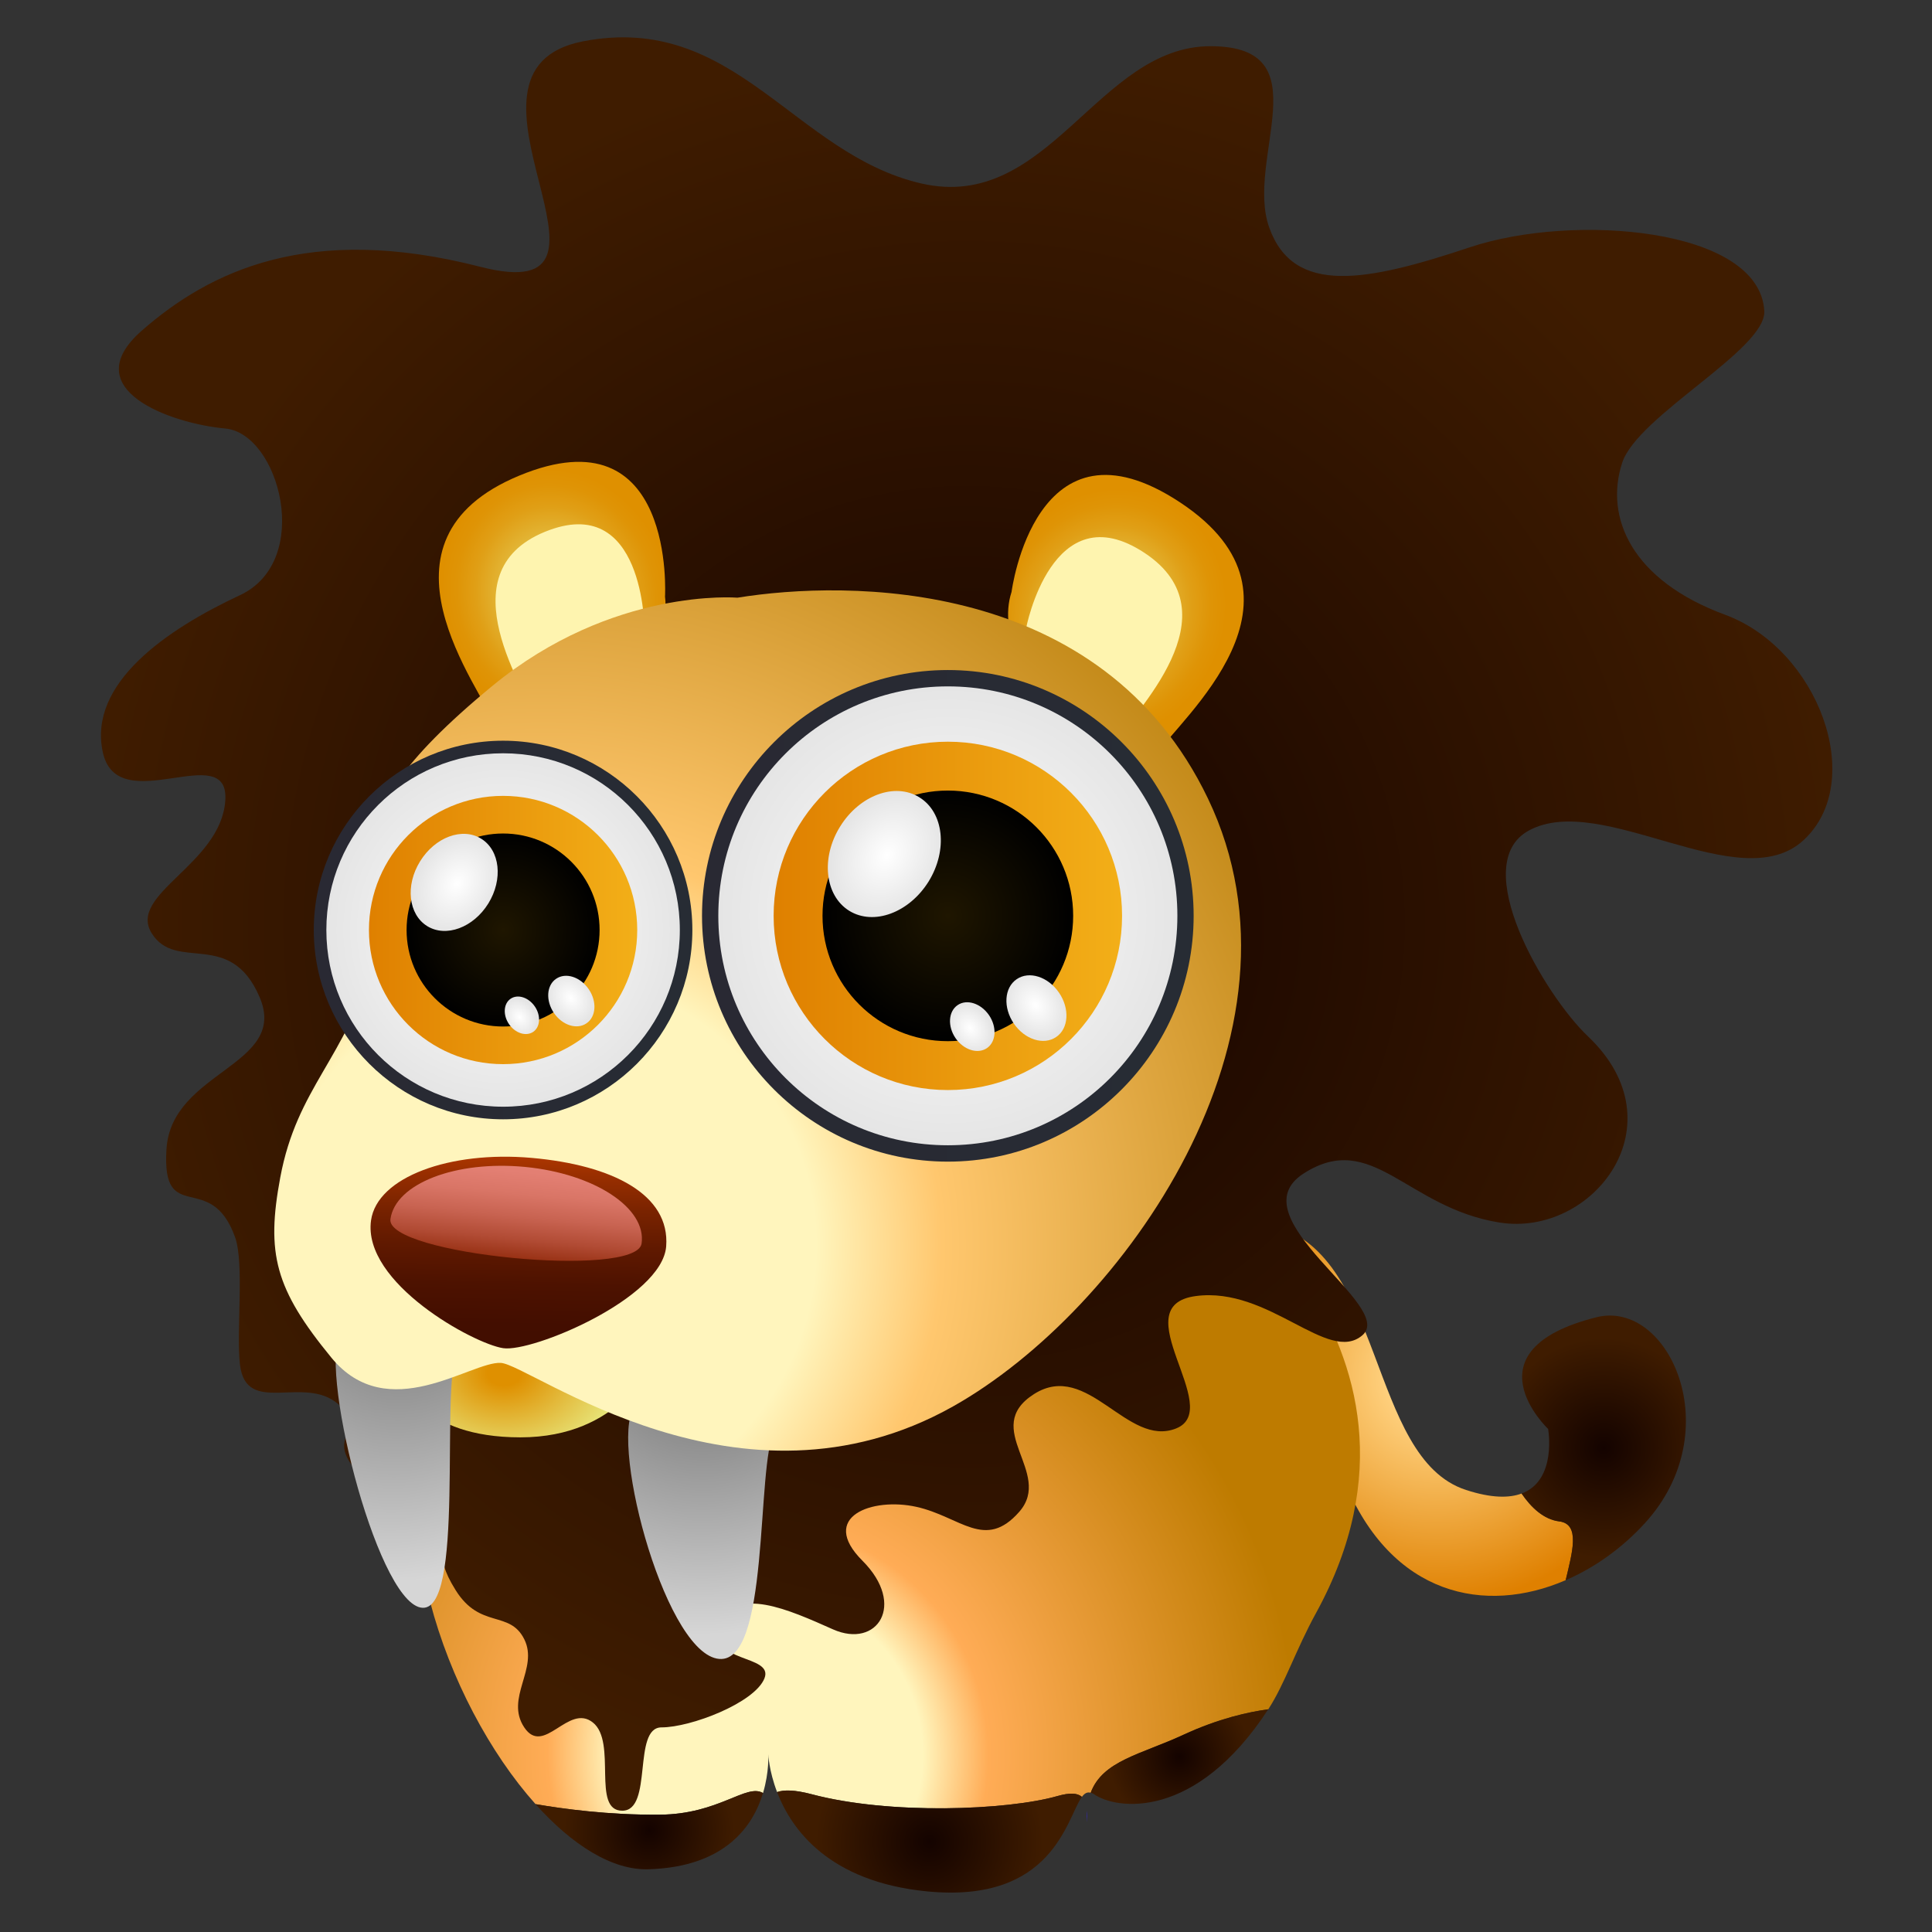 <?xml version="1.0" encoding="utf-8"?>
<!-- Generator: Adobe Illustrator 14.0.0, SVG Export Plug-In . SVG Version: 6.00 Build 43363)  -->
<!DOCTYPE svg PUBLIC "-//W3C//DTD SVG 1.1//EN" "http://www.w3.org/Graphics/SVG/1.1/DTD/svg11.dtd">
<svg version="1.1" id="图层_1" xmlns="http://www.w3.org/2000/svg" xmlns:xlink="http://www.w3.org/1999/xlink" x="0px" y="0px"
	 width="100px" height="100px" viewBox="0 0 100 100" enable-background="new 0 0 100 100" xml:space="preserve">
<rect x="0" y="0" width="100" height="100" fill="#333333" stroke="none"/>
<g>
	<g>
		
			<radialGradient id="SVGID_1_" cx="91.89" cy="-20.494" r="11.81" gradientTransform="matrix(0.913 -0.429 -0.425 -0.905 -18.148 92.059)" gradientUnits="userSpaceOnUse">
			<stop  offset="0.213" style="stop-color:#FFD17F"/>
			<stop  offset="1" style="stop-color:#DF8000"/>
		</radialGradient>
		<path fill="url(#SVGID_1_)" d="M80.708,78.747c-0.797-0.099-1.448-0.707-1.951-1.442c-0.642,0.24-1.562,0.243-2.876-0.185
			c-5.112-1.657-4.162-12.451-10.224-13.745c-4.979-1.063-5.426,1.647-5.426,1.647s0.881,5.873,1.649,5.241
			c4.269-3.525,4.377-1.771,7.702,6.391c2.438,5.974,7.31,6.93,11.456,5.136C81.383,80.345,81.808,78.886,80.708,78.747z"/>
		<radialGradient id="SVGID_2_" cx="83.01" cy="74.941" r="5.7" gradientUnits="userSpaceOnUse">
			<stop  offset="0" style="stop-color:#140300"/>
			<stop  offset="1" style="stop-color:#3F1C00"/>
		</radialGradient>
		<path fill="url(#SVGID_2_)" d="M82.627,68.182c-6.805,1.71-2.497,5.779-2.497,5.779s0.479,2.656-1.373,3.344
			c0.503,0.735,1.154,1.344,1.951,1.442c1.1,0.139,0.675,1.598,0.331,3.043c1.515-0.654,2.935-1.674,4.102-2.953
			C89.502,74.057,86.371,67.237,82.627,68.182z"/>
	</g>
	<g>
		<path fill="none" d="M56.265,93.717c0.028-0.348,0.084-0.654,0.188-0.924c-0.172-0.052-0.317,0.024-0.454,0.212
			C56.169,93.152,56.242,93.396,56.265,93.717z"/>
		<path fill="none" d="M39.797,93.098c0.08-0.149,0.217-0.269,0.424-0.34c-0.425-1.113-0.457-1.96-0.457-1.96
			s0.059,0.905-0.271,2.009C39.6,92.868,39.703,92.958,39.797,93.098z"/>
		
			<radialGradient id="SVGID_3_" cx="21.447" cy="83.416" r="27.437" gradientTransform="matrix(0.997 -0.073 0.076 1.035 12.026 6.036)" gradientUnits="userSpaceOnUse">
			<stop  offset="0.292" style="stop-color:#FFF5BD"/>
			<stop  offset="0.416" style="stop-color:#FFAC56"/>
			<stop  offset="1" style="stop-color:#BE7B00"/>
		</radialGradient>
		<path fill="url(#SVGID_3_)" d="M61.191,59.9c-4.966-2.66-33.235,3.708-38.189,12.048C19.467,77.907,23,88.106,27.719,93.381
			c1.395,0.243,3.772,0.57,6.442,0.546c3.052-0.024,4.472-1.631,5.333-1.12c0.33-1.104,0.271-2.009,0.271-2.009
			s0.032,0.847,0.457,1.96c0.354-0.125,0.91-0.12,1.783,0.11c4.056,1.077,10.135,0.834,12.73,0.096
			c0.647-0.186,1.038-0.157,1.265,0.041c0.137-0.188,0.282-0.264,0.454-0.212c0.619-1.662,2.587-1.977,4.8-3
			c1.821-0.845,3.374-1.182,4.392-1.32c0.856-1.313,1.423-3.074,2.473-4.986C75.906,69.289,61.191,59.9,61.191,59.9z"/>
		<radialGradient id="SVGID_4_" cx="61.049" cy="90.922" r="3.682" gradientUnits="userSpaceOnUse">
			<stop  offset="0" style="stop-color:#140300"/>
			<stop  offset="1" style="stop-color:#3F1C00"/>
		</radialGradient>
		<path fill="url(#SVGID_4_)" d="M56.453,92.793c0.051,0.016,0.104,0.024,0.161,0.067c1.143,0.813,5.262,1.399,9.03-4.388
			c-1.018,0.139-2.57,0.476-4.392,1.32C59.04,90.816,57.072,91.131,56.453,92.793z"/>
		<radialGradient id="SVGID_5_" cx="48.11" cy="95.318" r="5.883" gradientUnits="userSpaceOnUse">
			<stop  offset="0" style="stop-color:#140300"/>
			<stop  offset="1" style="stop-color:#3F1C00"/>
		</radialGradient>
		<path fill="url(#SVGID_5_)" d="M47.973,97.897c6.55,0.642,7.231-3.793,8.026-4.893c-0.227-0.198-0.617-0.227-1.265-0.041
			c-2.596,0.738-8.675,0.981-12.73-0.096c-0.874-0.23-1.43-0.235-1.783-0.11C40.96,94.681,42.893,97.396,47.973,97.897z"/>
		<path fill="#351FFF" d="M56.265,93.717c-0.01,0.186-0.012,0.39-0.002,0.604C56.275,94.099,56.279,93.895,56.265,93.717z"/>
		<radialGradient id="SVGID_6_" cx="33.606" cy="94.731" r="4.402" gradientUnits="userSpaceOnUse">
			<stop  offset="0" style="stop-color:#140300"/>
			<stop  offset="1" style="stop-color:#3F1C00"/>
		</radialGradient>
		<path fill="url(#SVGID_6_)" d="M33.575,96.753c3.994-0.124,5.414-2.266,5.918-3.946c-0.861-0.511-2.281,1.096-5.333,1.12
			c-2.669,0.024-5.047-0.303-6.442-0.546C29.607,95.492,31.685,96.816,33.575,96.753z"/>
	</g>
	<radialGradient id="SVGID_7_" cx="50.034" cy="47.829" r="45.354" gradientUnits="userSpaceOnUse">
		<stop  offset="0" style="stop-color:#140300"/>
		<stop  offset="1" style="stop-color:#3F1C00"/>
	</radialGradient>
	<path fill="url(#SVGID_7_)" d="M8.617,59.476c-0.254,4.059,2.282,1.014,3.552,4.565c0.486,1.365,0.052,4.928,0.252,6.597
		c0.324,2.678,3.299,0.507,5.075,2.029c1.774,1.522-1.017,1.522,1.267,3.806c2.284,2.282,3.552-0.254,4.059,1.777
		c0.508,2.027-0.507,2.027,0.762,4.057c1.268,2.031,2.79,1.016,3.551,2.538c0.762,1.521-1.014,3.043,0,4.565
		c1.016,1.522,2.284-1.267,3.552-0.253c1.27,1.014-0.086,4.569,1.522,4.565c1.61-0.002,0.508-4.313,2.03-4.313
		c1.522,0,4.821-1.269,5.328-2.536c0.507-1.271-3.044-0.762-2.283-2.789c0.761-2.031,3.551-0.763,5.835,0.253
		c2.283,1.012,3.804-1.271,1.521-3.554c-2.282-2.282,0.508-3.296,2.792-2.789c2.283,0.507,3.552,2.282,5.326,0.255
		c1.778-2.031-2.027-4.313,0.763-6.092c2.789-1.773,4.82,2.792,7.358,1.778c2.534-1.016-2.791-6.344,1.014-6.851
		c3.804-0.509,6.849,3.552,8.624,2.029c1.778-1.522-6.595-6.09-3.043-8.372c3.552-2.283,5.328,1.775,10.146,2.538
		c4.821,0.76,9.389-5.076,4.569-9.641c-2.217-2.099-6.27-8.919-3.047-10.655c3.791-2.042,10.909,3.551,14.207,0.506
		c3.301-3.043,0.761-9.892-4.059-11.669c-4.82-1.776-6.253-5.027-5.327-7.865c0.799-2.445,7.476-5.868,7.356-7.864
		c-0.255-4.313-9.893-5.074-15.221-3.297c-5.327,1.776-9.135,2.536-10.403-1.015c-1.268-3.552,2.791-9.387-3.043-9.387
		c-5.835,0-8.371,8.625-14.968,7.104c-6.596-1.522-9.64-8.879-17.504-7.357c-7.865,1.522,3.552,13.953-5.328,11.669
		c-8.878-2.282-14.009,0.244-17.505,3.299c-3.496,3.055,1.522,4.82,4.313,5.073c2.791,0.254,4.566,6.85,0.761,8.626
		c-3.805,1.777-7.864,4.566-7.102,8.118c0.761,3.553,6.595-0.762,6.341,2.537c-0.252,3.299-5.073,4.819-3.805,6.849
		c1.269,2.029,4.059-0.254,5.581,3.299C14.96,55.163,8.871,55.415,8.617,59.476z"/>
	
		<radialGradient id="SVGID_8_" cx="23.891" cy="78.036" r="5.682" gradientTransform="matrix(1.533 0 0 1.128 -10.531 -16.957)" gradientUnits="userSpaceOnUse">
		<stop  offset="0.101" style="stop-color:#DF9000"/>
		<stop  offset="0.876" style="stop-color:#E9FF9F"/>
	</radialGradient>
	<path fill="url(#SVGID_8_)" d="M20.914,71.511c0,0,0.843,2.886,6.023,2.886c5.181,0,6.721-3.813,6.721-3.813
		S22.733,67.797,20.914,71.511z"/>
	
		<radialGradient id="SVGID_9_" cx="70.336" cy="-5.309" r="20.735" gradientTransform="matrix(0.976 0.216 -0.225 1.019 -33.302 58.703)" gradientUnits="userSpaceOnUse">
		<stop  offset="0.286" style="stop-color:#909090"/>
		<stop  offset="0.747" style="stop-color:#D6D6D6"/>
	</radialGradient>
	<path fill="url(#SVGID_9_)" d="M32.936,72.689c0,0,2.85-0.124,5.071-0.135c2.219-0.01,3.095-0.32,2.092,1.47
		c-0.999,1.79-0.184,12.384-2.997,11.824C34.29,85.293,31.412,74.112,32.936,72.689z"/>
	
		<radialGradient id="SVGID_10_" cx="125.054" cy="-0.23" r="22.971" gradientTransform="matrix(0.812 0.18 -0.221 0.999 -80.339 42.214)" gradientUnits="userSpaceOnUse">
		<stop  offset="0.286" style="stop-color:#909090"/>
		<stop  offset="0.747" style="stop-color:#D6D6D6"/>
	</radialGradient>
	<path fill="url(#SVGID_10_)" d="M17.694,68.898c0,0,2.395-0.21,4.259-0.288c1.863-0.079,2.607-0.41,1.711,1.365
		c-0.895,1.774,0.451,13.688-1.892,13.232C19.429,82.753,16.37,70.336,17.694,68.898z"/>
	<g>
		
			<radialGradient id="SVGID_11_" cx="162.571" cy="172.84" r="8.673" gradientTransform="matrix(0.648 -0.193 0.219 0.735 -114.401 -64.794)" gradientUnits="userSpaceOnUse">
			<stop  offset="0" style="stop-color:#E9FF9F"/>
			<stop  offset="0.102" style="stop-color:#E7ED86"/>
			<stop  offset="0.315" style="stop-color:#E4CC56"/>
			<stop  offset="0.518" style="stop-color:#E2B231"/>
			<stop  offset="0.706" style="stop-color:#E09F16"/>
			<stop  offset="0.872" style="stop-color:#DF9406"/>
			<stop  offset="1" style="stop-color:#DF9000"/>
		</radialGradient>
		<path fill="url(#SVGID_11_)" d="M34.421,30.88c0,0,0.572-9.626-7.544-6.262c-8.118,3.363-2.005,10.953-1.19,13.008
			C26.504,39.684,35.001,35.54,34.421,30.88z"/>
		<path fill="#FEF4AF" d="M33.357,32.578c0,0,0.003-7.179-5.171-5.044c-5.174,2.136-0.933,8.292-0.325,9.889
			C28.47,39.021,33.901,36.156,33.357,32.578z"/>
	</g>
	<g>
		
			<radialGradient id="SVGID_12_" cx="-1185.773" cy="-313.495" r="8.674" gradientTransform="matrix(-0.613 -0.323 -0.357 0.679 -781.458 -138.327)" gradientUnits="userSpaceOnUse">
			<stop  offset="0" style="stop-color:#E9FF9F"/>
			<stop  offset="0.102" style="stop-color:#E7ED86"/>
			<stop  offset="0.315" style="stop-color:#E4CC56"/>
			<stop  offset="0.518" style="stop-color:#E2B231"/>
			<stop  offset="0.706" style="stop-color:#E09F16"/>
			<stop  offset="0.872" style="stop-color:#DF9406"/>
			<stop  offset="1" style="stop-color:#DF9000"/>
		</radialGradient>
		<path fill="url(#SVGID_12_)" d="M52.359,30.633c0,0,1.23-9.592,8.734-4.621c7.506,4.971-0.039,11.192-1.242,13.049
			C58.647,40.92,50.908,35.103,52.359,30.633z"/>
		<path fill="#FEF4AF" d="M53.109,32.524c0,0,1.341-7.068,6.129-3.908c4.784,3.161-0.619,8.352-1.526,9.801
			C56.802,39.865,51.896,35.935,53.109,32.524z"/>
	</g>
	<radialGradient id="SVGID_13_" cx="28.128" cy="64.484" r="48.306" gradientUnits="userSpaceOnUse">
		<stop  offset="0.292" style="stop-color:#FFF5BD"/>
		<stop  offset="0.427" style="stop-color:#FFC76E"/>
		<stop  offset="1" style="stop-color:#B27800"/>
	</radialGradient>
	<path fill="url(#SVGID_13_)" d="M38.172,30.936c0,0-6.472-0.549-12.685,4.565c-9.714,7.999-4.681,9.099-6.142,14.214
		c-1.461,5.116-3.968,6.548-4.84,11.238c-0.732,3.926-0.276,5.755,2.647,9.319c2.924,3.562,7.216,0.184,8.77,0.271
		c1.554,0.092,12.367,8.465,23.412,2.25c8.771-4.932,19.028-19.279,13.191-31.458C57.029,29.863,43.835,30.021,38.172,30.936z"/>
	<g>
		
			<linearGradient id="SVGID_14_" gradientUnits="userSpaceOnUse" x1="20.665" y1="57.659" x2="20.665" y2="69.714" gradientTransform="matrix(0.897 0.019 -0.092 0.986 14.037 1.764)">
			<stop  offset="0" style="stop-color:#BF3D00"/>
			<stop  offset="0.144" style="stop-color:#9A2F00"/>
			<stop  offset="0.301" style="stop-color:#792300"/>
			<stop  offset="0.462" style="stop-color:#601900"/>
			<stop  offset="0.628" style="stop-color:#4D1200"/>
			<stop  offset="0.803" style="stop-color:#430E00"/>
			<stop  offset="1" style="stop-color:#3F0D00"/>
		</linearGradient>
		<path fill="url(#SVGID_14_)" d="M19.205,63.167c-0.455,3.243,5.327,6.392,6.839,6.614c1.511,0.229,8.229-2.587,8.437-5.268
			c0.205-2.676-2.757-4.21-6.975-4.582C23.29,59.56,19.52,60.919,19.205,63.167z"/>
		
			<linearGradient id="SVGID_15_" gradientUnits="userSpaceOnUse" x1="59.657" y1="55.304" x2="59.657" y2="61.497" gradientTransform="matrix(-0.915 -0.089 -0.139 0.985 89.601 10.432)">
			<stop  offset="0" style="stop-color:#E68377"/>
			<stop  offset="0.176" style="stop-color:#E37F73"/>
			<stop  offset="0.361" style="stop-color:#D97566"/>
			<stop  offset="0.551" style="stop-color:#C86351"/>
			<stop  offset="0.744" style="stop-color:#B14B34"/>
			<stop  offset="0.937" style="stop-color:#932C0E"/>
			<stop  offset="1" style="stop-color:#882000"/>
		</linearGradient>
		<path fill="url(#SVGID_15_)" d="M20.209,63.099c-0.261,1.836,12.742,3.101,13,1.264c0.259-1.838-2.44-3.615-6.03-3.963
			C23.589,60.054,20.469,61.26,20.209,63.099z"/>
	</g>
	<g>
		<g>
			<path fill="#FFFFFF" d="M26.042,39.139c4.959,0,8.996,4.04,8.996,8.998c0,4.964-4.037,8.999-8.996,8.999
				c-4.964,0-9-4.035-9-8.999C17.042,43.178,21.078,39.139,26.042,39.139z"/>
			
				<linearGradient id="SVGID_16_" gradientUnits="userSpaceOnUse" x1="21.581" y1="48.137" x2="41.178" y2="48.137" gradientTransform="matrix(-1 0 0 1 57.419 0)">
				<stop  offset="0" style="stop-color:#272C34"/>
				<stop  offset="1" style="stop-color:#292933"/>
			</linearGradient>
			<path fill="url(#SVGID_16_)" d="M16.241,48.137c0,5.402,4.396,9.798,9.801,9.798c5.402,0,9.795-4.396,9.795-9.798
				c0-5.403-4.394-9.798-9.795-9.798C20.636,38.339,16.241,42.733,16.241,48.137z M17.042,48.137c0-4.958,4.035-8.998,9-8.998
				c4.959,0,8.996,4.04,8.996,8.998c0,4.964-4.037,8.999-8.996,8.999C21.078,57.136,17.042,53.101,17.042,48.137z"/>
		</g>
		
			<radialGradient id="SVGID_17_" cx="31.379" cy="48.137" r="9.148" gradientTransform="matrix(-1 0 0 1 57.419 0)" gradientUnits="userSpaceOnUse">
			<stop  offset="0" style="stop-color:#FFFFFF"/>
			<stop  offset="1" style="stop-color:#E5E5E5"/>
		</radialGradient>
		<path fill="url(#SVGID_17_)" d="M16.892,48.137c0,5.055,4.095,9.146,9.15,9.146c5.05,0,9.146-4.092,9.146-9.146
			c0-5.054-4.096-9.147-9.146-9.147C20.987,38.99,16.892,43.083,16.892,48.137z"/>
		
			<linearGradient id="SVGID_18_" gradientUnits="userSpaceOnUse" x1="24.436" y1="48.137" x2="38.322" y2="48.137" gradientTransform="matrix(-1 0 0 1 57.419 0)">
			<stop  offset="0" style="stop-color:#F3AF18"/>
			<stop  offset="1" style="stop-color:#DF8000"/>
		</linearGradient>
		<circle fill="url(#SVGID_18_)" cx="26.04" cy="48.137" r="6.943"/>
		
			<radialGradient id="SVGID_19_" cx="31.379" cy="48.138" r="4.995" gradientTransform="matrix(-1 0 0 1 57.419 0)" gradientUnits="userSpaceOnUse">
			<stop  offset="0" style="stop-color:#1F1600"/>
			<stop  offset="1" style="stop-color:#000000"/>
		</radialGradient>
		<circle fill="url(#SVGID_19_)" cx="26.04" cy="48.137" r="4.995"/>
		
			<radialGradient id="SVGID_20_" cx="291.514" cy="308.754" r="2.659" gradientTransform="matrix(-0.664 -0.41 -0.525 0.851 379.32 -97.496)" gradientUnits="userSpaceOnUse">
			<stop  offset="0" style="stop-color:#FFFFFF"/>
			<stop  offset="1" style="stop-color:#E5E5E5"/>
		</radialGradient>
		<path fill="url(#SVGID_20_)" d="M21.744,44.582c-0.774,1.248-0.608,2.748,0.368,3.354c0.977,0.602,2.392,0.075,3.164-1.172
			c0.772-1.254,0.605-2.751-0.369-3.353C23.93,42.805,22.515,43.332,21.744,44.582z"/>
		
			<radialGradient id="SVGID_21_" cx="-187.675" cy="-122.803" r="1.397" gradientTransform="matrix(-0.644 0.441 0.564 0.826 -22.057 235.859)" gradientUnits="userSpaceOnUse">
			<stop  offset="0" style="stop-color:#FFFFFF"/>
			<stop  offset="1" style="stop-color:#E5E5E5"/>
		</radialGradient>
		<path fill="url(#SVGID_21_)" d="M28.67,52.43c0.437,0.642,1.192,0.88,1.688,0.536c0.499-0.337,0.55-1.129,0.114-1.766
			c-0.436-0.639-1.191-0.88-1.688-0.538C28.286,51,28.237,51.792,28.67,52.43z"/>
		
			<radialGradient id="SVGID_22_" cx="-118.981" cy="-298.789" r="1.399" gradientTransform="matrix(-0.478 0.327 0.419 0.612 95.215 274.413)" gradientUnits="userSpaceOnUse">
			<stop  offset="0" style="stop-color:#FFFFFF"/>
			<stop  offset="1" style="stop-color:#E5E5E5"/>
		</radialGradient>
		<path fill="url(#SVGID_22_)" d="M26.345,53.008c0.324,0.474,0.884,0.652,1.256,0.4c0.367-0.254,0.404-0.842,0.081-1.314
			c-0.324-0.472-0.884-0.651-1.252-0.399C26.061,51.945,26.022,52.532,26.345,53.008z"/>
	</g>
	<g>
		<g>
			<path fill="#FFFFFF" d="M49.062,35.718c6.44,0,11.683,5.249,11.683,11.685c0,6.446-5.242,11.688-11.683,11.688
				c-6.445,0-11.686-5.241-11.686-11.688C37.376,40.967,42.616,35.718,49.062,35.718z"/>
			
				<linearGradient id="SVGID_23_" gradientUnits="userSpaceOnUse" x1="-4.363" y1="47.404" x2="21.083" y2="47.404" gradientTransform="matrix(-1 0 0 1 57.419 0)">
				<stop  offset="0" style="stop-color:#272C34"/>
				<stop  offset="1" style="stop-color:#292933"/>
			</linearGradient>
			<path fill="url(#SVGID_23_)" d="M36.336,47.402c0,7.017,5.706,12.724,12.726,12.724c7.013,0,12.721-5.707,12.721-12.724
				c0-7.013-5.708-12.721-12.721-12.721C42.042,34.682,36.336,40.39,36.336,47.402z M37.376,47.402
				c0-6.436,5.24-11.685,11.686-11.685c6.44,0,11.683,5.249,11.683,11.685c0,6.446-5.242,11.688-11.683,11.688
				C42.616,59.09,37.376,53.849,37.376,47.402z"/>
		</g>
		
			<radialGradient id="SVGID_24_" cx="8.359" cy="47.403" r="11.878" gradientTransform="matrix(-1 0 0 1 57.419 0)" gradientUnits="userSpaceOnUse">
			<stop  offset="0" style="stop-color:#FFFFFF"/>
			<stop  offset="1" style="stop-color:#E5E5E5"/>
		</radialGradient>
		<path fill="url(#SVGID_24_)" d="M37.18,47.402c0,6.564,5.319,11.877,11.882,11.877c6.56,0,11.879-5.313,11.879-11.877
			c0-6.561-5.319-11.875-11.879-11.875C42.499,35.528,37.18,40.841,37.18,47.402z"/>
		
			<linearGradient id="SVGID_25_" gradientUnits="userSpaceOnUse" x1="-0.658" y1="47.405" x2="17.376" y2="47.405" gradientTransform="matrix(-1 0 0 1 57.419 0)">
			<stop  offset="0" style="stop-color:#F3AF18"/>
			<stop  offset="1" style="stop-color:#DF8000"/>
		</linearGradient>
		<path fill="url(#SVGID_25_)" d="M40.043,47.402c0,4.983,4.039,9.019,9.019,9.019c4.978,0,9.016-4.035,9.016-9.019
			c0-4.974-4.038-9.012-9.016-9.012C44.082,38.39,40.043,42.428,40.043,47.402z"/>
		
			<radialGradient id="SVGID_26_" cx="8.358" cy="47.405" r="6.487" gradientTransform="matrix(-1 0 0 1 57.419 0)" gradientUnits="userSpaceOnUse">
			<stop  offset="0" style="stop-color:#1F1600"/>
			<stop  offset="1" style="stop-color:#000000"/>
		</radialGradient>
		<path fill="url(#SVGID_26_)" d="M42.573,47.402c0,3.586,2.905,6.489,6.488,6.489c3.58,0,6.486-2.903,6.486-6.489
			c0-3.58-2.906-6.483-6.486-6.483C45.478,40.919,42.573,43.823,42.573,47.402z"/>
		
			<radialGradient id="SVGID_27_" cx="268.231" cy="295.809" r="3.454" gradientTransform="matrix(-0.664 -0.41 -0.525 0.851 379.32 -97.496)" gradientUnits="userSpaceOnUse">
			<stop  offset="0" style="stop-color:#FFFFFF"/>
			<stop  offset="1" style="stop-color:#E5E5E5"/>
		</radialGradient>
		<path fill="url(#SVGID_27_)" d="M43.481,42.787c-1.005,1.621-0.789,3.573,0.477,4.357c1.269,0.782,3.105,0.095,4.109-1.521
			c1.002-1.627,0.786-3.574-0.48-4.354C46.32,40.482,44.482,41.165,43.481,42.787z"/>
		
			<radialGradient id="SVGID_28_" cx="-212.869" cy="-108.915" r="1.814" gradientTransform="matrix(-0.644 0.441 0.564 0.826 -22.057 235.859)" gradientUnits="userSpaceOnUse">
			<stop  offset="0" style="stop-color:#FFFFFF"/>
			<stop  offset="1" style="stop-color:#E5E5E5"/>
		</radialGradient>
		<path fill="url(#SVGID_28_)" d="M52.476,52.981c0.568,0.828,1.547,1.138,2.193,0.693c0.647-0.438,0.711-1.465,0.146-2.293
			c-0.565-0.829-1.547-1.142-2.192-0.698C51.975,51.123,51.912,52.152,52.476,52.981z"/>
		
			<radialGradient id="SVGID_29_" cx="-151.644" cy="-280.402" r="1.816" gradientTransform="matrix(-0.478 0.327 0.419 0.612 95.215 274.413)" gradientUnits="userSpaceOnUse">
			<stop  offset="0" style="stop-color:#FFFFFF"/>
			<stop  offset="1" style="stop-color:#E5E5E5"/>
		</radialGradient>
		<path fill="url(#SVGID_29_)" d="M49.455,53.729c0.42,0.617,1.149,0.847,1.631,0.521c0.477-0.331,0.523-1.09,0.106-1.704
			c-0.423-0.615-1.148-0.849-1.627-0.521C49.088,52.351,49.037,53.114,49.455,53.729z"/>
	</g>
</g>
</svg>
